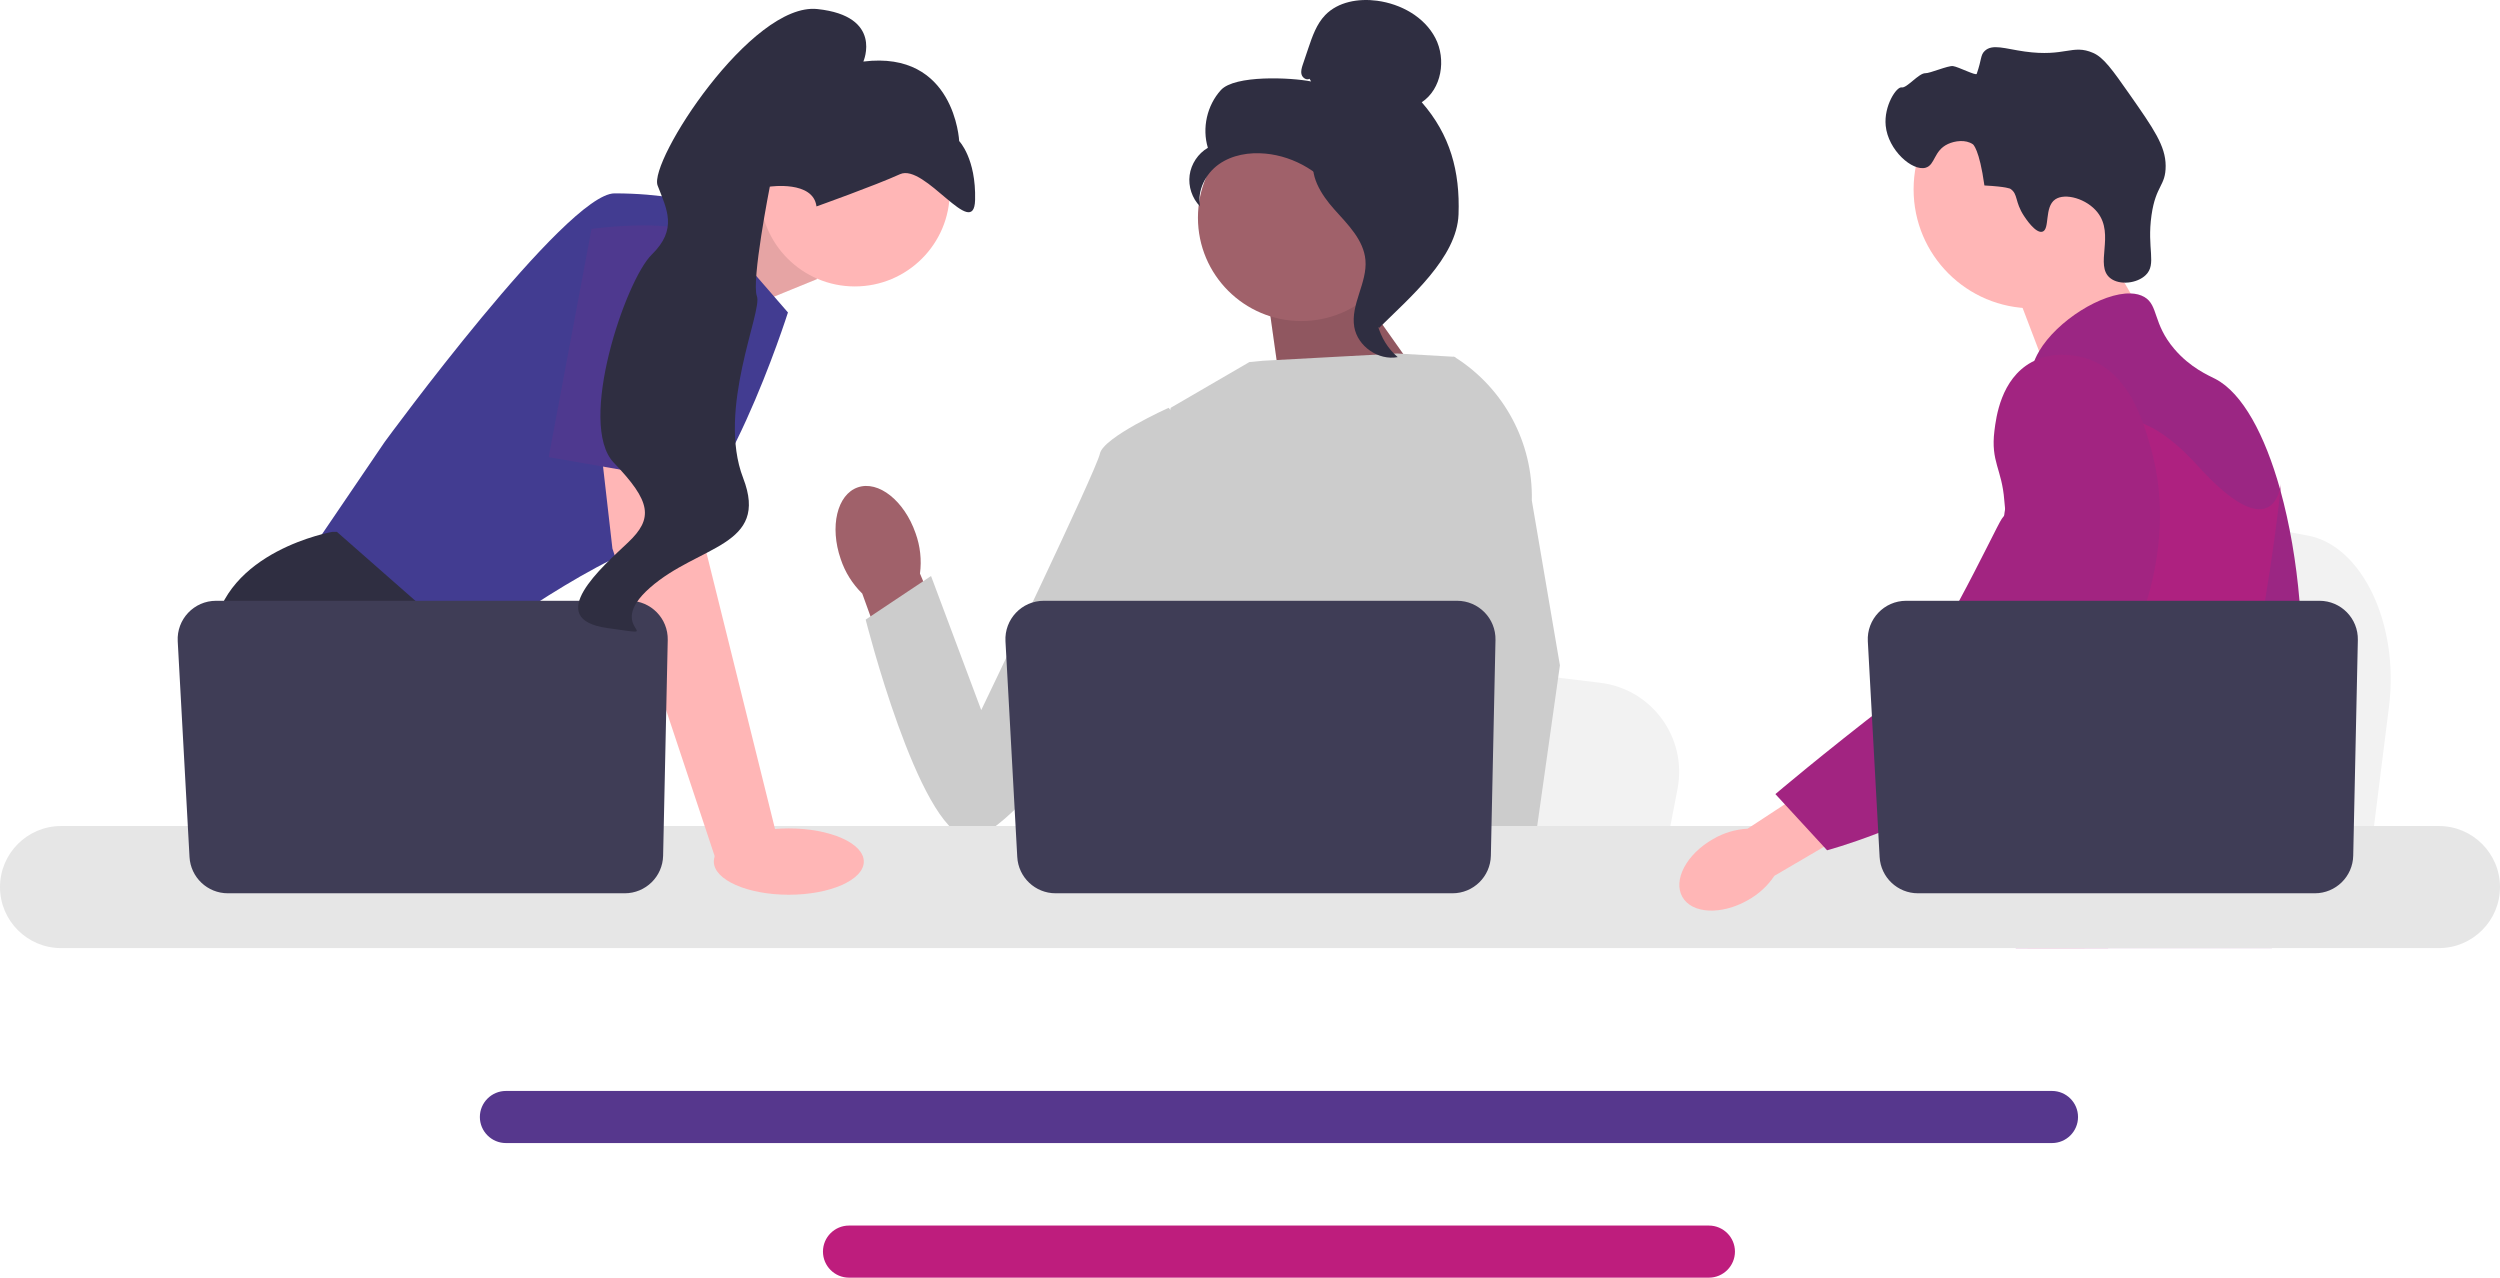 <svg width="497" height="254" viewBox="0 0 497 254" fill="none" xmlns="http://www.w3.org/2000/svg">
<g clip-path="url(#clip0_301_1217)">
<path d="M474.94 140.426L473.383 152.821L469.519 183.608H391.895C392.501 176.708 393.33 166.775 394.215 156.053C394.302 154.983 394.394 153.905 394.481 152.821C396.701 125.869 399.13 95.369 399.13 95.369L409.335 97.27L429.135 100.951L437.203 102.45L458.808 106.473C469.58 108.474 476.989 124.068 474.94 140.426Z" fill="#F2F2F2"/>
<path d="M416.224 45.494L425.77 62.196L407.423 75.196L399.597 54.667L416.224 45.494Z" fill="#FFB6B6"/>
<path d="M404.072 61.294C417.132 61.294 427.72 50.708 427.72 37.65C427.72 24.592 417.132 14.006 404.072 14.006C391.011 14.006 380.424 24.592 380.424 37.65C380.424 50.708 391.011 61.294 404.072 61.294Z" fill="#FFB6B6"/>
<path d="M402.374 42.937C400.496 40.079 401.233 38.585 399.661 37.535C399.661 37.535 399.028 37.112 394.501 36.871C393.487 29.577 392.222 28.692 392.222 28.692C390.764 27.673 388.599 28.004 387.253 28.628C384.405 29.946 384.735 32.795 382.818 33.34C380.169 34.093 375.351 29.848 374.876 24.988C374.489 21.024 377.043 17.174 378.056 17.377C379.061 17.579 381.466 14.509 382.765 14.556C383.651 14.589 387.275 13.014 388.25 13.137C389.314 13.272 392.824 15.103 392.971 14.685C393.987 11.777 393.688 10.97 394.551 10.138C396.079 8.664 398.579 9.691 402.501 10.242C410.571 11.376 411.979 8.715 416.115 10.518C418.204 11.429 419.952 13.886 423.363 18.762C428.133 25.581 430.518 28.991 430.533 32.968C430.549 37.023 428.585 36.766 427.722 42.77C426.762 49.453 428.802 52.509 426.573 54.68C424.85 56.358 421.348 56.757 419.508 55.284C416.358 52.763 420.48 46.678 416.994 42.232C414.854 39.504 410.551 38.289 408.579 39.638C406.35 41.163 407.578 45.64 406.011 46.065C404.668 46.428 402.701 43.434 402.374 42.937Z" fill="#2F2E41"/>
<path d="M457.461 136.06C456.801 147.336 454.181 150.896 453.263 164.213C453.063 167.137 452.943 170.531 452.943 174.578C452.943 175.61 452.948 176.608 452.948 177.582C452.948 179.658 452.908 181.618 452.667 183.607C452.484 185.195 452.169 186.795 451.647 188.48H400.715C400.709 188.469 400.709 188.457 400.703 188.446C400.405 187.15 400.216 185.912 400.072 184.725C400.027 184.347 399.986 183.974 399.952 183.607C399.906 183.177 399.866 182.753 399.826 182.335C399.671 180.667 399.516 179.09 399.149 177.582C398.656 175.501 397.762 173.541 395.927 171.649C395.176 170.875 394.425 170.273 393.691 169.746C393.548 169.648 393.41 169.551 393.267 169.453C391.237 168.06 389.316 167.057 387.653 164.213C387.625 164.173 387.602 164.128 387.579 164.088C387.292 163.589 386.547 162.281 386.008 160.539C385.44 158.727 385.096 156.451 385.715 154.124C387.189 148.609 392.647 148.059 397.108 142.486C397.59 141.885 398.066 141.219 398.519 140.48C400.537 137.201 401.081 134.312 401.724 130.878C401.827 130.321 401.919 129.771 401.993 129.238C402.051 128.837 402.102 128.441 402.143 128.051C402.498 124.778 402.326 121.957 401.907 119.435C400.543 111.174 396.517 106.06 399.361 98.648C400.256 96.321 401.523 94.572 402.802 93.076C405.508 89.905 408.289 87.847 407.807 83.754C407.32 79.627 404.189 79.059 403.84 75.453C403.662 73.63 404.258 71.71 405.376 69.824V69.818C408.954 63.747 417.887 58.157 423.563 58.335C424.612 58.364 425.541 58.599 426.315 59.052C429.119 60.703 427.95 64.309 432.244 69.365C435.438 73.12 439.05 74.622 440.42 75.333C445.85 78.165 450.265 86.517 453.263 97.198C453.286 97.278 453.309 97.358 453.332 97.444C455.185 104.134 456.492 111.73 457.14 119.435C457.415 122.697 457.575 125.976 457.61 129.221C457.639 131.812 457.581 134.059 457.461 136.06Z" fill="#9B2683"/>
<path d="M419.321 174.693L418.283 177.582L417.629 179.394L416.115 183.607L414.361 188.48H403.083L404.975 183.607L405.852 181.337L407.309 177.582L409.751 171.276L419.321 174.693Z" fill="#FFB6B6"/>
<path d="M453.441 96.212C453.413 96.584 453.373 96.997 453.332 97.444C452.885 101.996 451.83 110.142 450.288 119.435C449.474 124.336 448.522 129.559 447.45 134.747C445.145 145.943 442.278 156.968 439.038 164.214C438.459 165.521 437.863 166.702 437.255 167.745C436.791 168.542 436.303 169.327 435.793 170.101C434.142 172.641 432.29 175.049 430.369 177.296C430.295 177.393 430.208 177.485 430.123 177.583C429.813 177.949 429.492 178.311 429.171 178.672C427.6 180.443 425.994 182.094 424.441 183.608C422.549 185.454 420.725 187.088 419.091 188.48H400.777L400.703 188.446L398.066 187.276C398.066 187.276 398.817 186.394 400.072 184.726C400.331 184.387 400.606 184.015 400.904 183.608C401.271 183.109 401.667 182.558 402.09 181.962C402.973 180.713 403.977 179.245 405.055 177.583C407.142 174.366 409.521 170.411 411.924 165.83C412.199 165.297 412.48 164.758 412.761 164.214C412.767 164.196 412.778 164.179 412.784 164.162C413.26 163.233 413.73 162.276 414.2 161.301C418.185 153.012 419.326 146.132 419.653 143.903C420.112 140.75 420.748 136.341 420.576 131.491C420.461 128.292 419.997 124.91 418.891 121.55V121.545C418.661 120.84 418.403 120.135 418.111 119.435C417.589 118.18 416.969 116.941 416.235 115.72C412.996 110.343 410.365 110.119 408.271 104.26C407.652 102.523 406.247 98.602 406.677 94.463V94.457C406.729 93.947 406.815 93.431 406.93 92.915V92.91C406.958 92.766 406.999 92.617 407.039 92.474C407.366 91.207 407.905 89.951 408.724 88.759C410.324 86.443 412.508 85.067 414.464 84.248L414.47 84.242C416.729 83.302 418.678 83.101 419.057 83.067C427.433 82.321 433.93 89.361 437.479 93.208C438.849 94.692 440.105 95.937 441.252 96.951C450.179 104.92 452.627 99.829 453.263 97.198C453.361 96.791 453.413 96.441 453.441 96.212Z" fill="#AE2180"/>
<path d="M453.47 95.914C453.47 95.943 453.464 96.04 453.441 96.201C453.453 96.115 453.459 96.029 453.464 95.948C453.464 95.931 453.464 95.92 453.47 95.914Z" fill="#6C63FF"/>
<path d="M407.933 216.881H100.58C97.725 216.881 95.397 219.203 95.397 222.058C95.397 224.918 97.725 227.24 100.58 227.24H407.933C410.788 227.24 413.111 224.918 413.111 222.058C413.111 219.203 410.788 216.881 407.933 216.881Z" fill="#56378D"/>
<path d="M339.726 243.641H168.782C165.927 243.641 163.605 245.962 163.605 248.817C163.605 251.672 165.927 254 168.782 254H339.726C342.581 254 344.909 251.672 344.909 248.817C344.909 245.962 342.581 243.641 339.726 243.641Z" fill="#BE1D7D"/>
<path d="M134.781 46.593L154.151 38.442L162.46 55.472L142.104 63.779L134.781 46.593Z" fill="#FFB6B6"/>
<path opacity="0.1" d="M134.781 46.593L154.151 38.442L162.46 55.472L142.104 63.779L134.781 46.593Z" fill="black"/>
<path d="M137.535 40.104L156.644 62.117C156.644 62.117 143.35 104.068 130.057 107.806C116.764 111.544 92.254 129.82 92.254 129.82L61.513 109.883L76.468 87.869C76.468 87.869 112.61 38.442 122.164 38.442C131.719 38.442 137.535 40.104 137.535 40.104Z" fill="#423C91"/>
<path d="M111.716 183.608H67.234L64.421 179.849L52.939 164.502L50.297 160.971C50.297 160.971 40.327 142.696 42.404 126.082C44.481 109.468 66.083 105.729 66.083 105.729H66.972L93.417 128.964L91.839 150.587L100.214 164.502L111.716 183.608Z" fill="#2F2E41"/>
<path d="M76.344 183.608H64.421V165.955L76.344 183.608Z" fill="#2F2E41"/>
<path d="M333.495 156.809L332.012 164.501L328.332 183.608H254.392C254.969 179.325 255.758 173.162 256.602 166.508C256.685 165.843 256.772 165.174 256.855 164.501C258.97 147.775 261.283 128.848 261.283 128.848L271.004 130.027L289.864 132.312L297.549 133.242L318.129 135.738C328.39 136.98 335.448 146.658 333.495 156.809Z" fill="#F2F2F2"/>
<path d="M438.135 183.608H398.031C398.641 182.889 398.986 182.474 398.986 182.474L411.008 180.488L435.779 176.401C435.779 176.401 436.909 179.321 438.135 183.608Z" fill="#2F2E41"/>
<path d="M268.023 54.9L285.464 79.562L255.041 80.47L251.776 57.294L268.023 54.9Z" fill="#A0616A"/>
<path opacity="0.1" d="M268.023 54.9L285.464 79.562L255.041 80.47L251.776 57.294L268.023 54.9Z" fill="black"/>
<path d="M182.013 105.997C179.775 99.542 174.63 95.465 170.522 96.889C166.414 98.314 164.899 104.7 167.138 111.157C167.997 113.748 169.465 116.096 171.418 118.005L181.245 145.233L193.926 140.35L182.892 114.026C183.245 111.318 182.943 108.564 182.013 105.997Z" fill="#A0616A"/>
<path d="M300.07 93.43L300.046 118.563L297.707 127.846L292.897 146.94L289.395 164.501L286.786 177.585L285.855 182.257C285.153 182.727 284.455 183.175 283.758 183.607H222.994C219.542 181.535 217.611 179.923 217.611 179.923C217.611 179.923 218.566 179.026 219.659 177.585C221.503 175.151 223.734 171.163 222.367 167.355C222.08 166.557 222.006 165.585 222.093 164.501C222.65 157.349 230.152 145.254 230.152 145.254L228.598 127.302L227.917 119.435L232.721 81.078L248.378 71.977L251.081 71.716L277.763 70.274L288.791 70.91L289.294 71.047L300.07 93.43Z" fill="#CCCCCC"/>
<path d="M301.255 183.607H287.961L287.376 177.585L287.363 177.464L291.127 177.207L300.918 176.538L301.089 180.143L301.222 182.91L301.255 183.607Z" fill="#FFB6B6"/>
<path d="M304.527 99.507L310.112 132.266L305.555 164.501L304.844 169.518L303.59 178.378L303.203 181.103L303.216 181.397L303.311 183.607H287.525L286.944 177.585L286.894 177.045L285.706 164.709L285.685 164.501L283.164 138.342L288.107 119.435L288.473 118.044V118.04L290.623 85.667L288.958 70.956L288.941 70.818C288.974 70.839 289.003 70.86 289.037 70.881C289.124 70.935 289.211 70.989 289.294 71.047C298.998 77.202 304.781 88.001 304.527 99.507Z" fill="#CCCCCC"/>
<path d="M238.376 87.355L232.305 81.077C232.305 81.077 219.31 86.935 218.663 90.184C218.015 93.434 195.071 141.163 195.071 141.163L185.088 114.507L172.095 123.18C172.095 123.18 182.521 164.566 192.271 166.509C202.022 168.452 234.701 117.525 234.701 117.525L238.376 87.355Z" fill="#CCCCCC"/>
<path d="M484.862 164.214H12.133C5.441 164.214 0 169.66 0 176.35C0 183.04 5.441 188.481 12.133 188.481H484.862C491.553 188.481 497 183.04 497 176.35C497 169.66 491.553 164.214 484.862 164.214Z" fill="#E6E6E6"/>
<path d="M297.303 127.232L296.384 170.115C296.295 174.266 292.904 177.585 288.752 177.585H209.855C205.8 177.585 202.453 174.416 202.232 170.368L199.887 127.486C199.648 123.113 203.13 119.436 207.51 119.436H289.671C293.951 119.436 297.395 122.954 297.303 127.232Z" fill="#3F3D56"/>
<path d="M169.937 56.944C180.362 56.944 188.813 48.494 188.813 38.071C188.813 27.647 180.362 19.197 169.937 19.197C159.512 19.197 151.061 27.647 151.061 38.071C151.061 48.494 159.512 56.944 169.937 56.944Z" fill="#FFB6B6"/>
<path d="M138.365 87.454L140.443 109.883L154.567 166.786L142.364 171.062L121.749 109.052L118.901 84.131L138.365 87.454Z" fill="#FFB6B6"/>
<path d="M132.747 127.232L131.828 170.115C131.739 174.266 128.348 177.585 124.195 177.585H45.298C41.244 177.585 37.897 174.416 37.675 170.368L35.331 127.486C35.091 123.113 38.574 119.436 42.954 119.436H125.114C129.395 119.436 132.839 122.954 132.747 127.232Z" fill="#3F3D56"/>
<path d="M156.816 177.875C165.049 177.875 171.723 174.923 171.723 171.282C171.723 167.641 165.049 164.689 156.816 164.689C148.583 164.689 141.908 167.641 141.908 171.282C141.908 174.923 148.583 177.875 156.816 177.875Z" fill="#FFB6B6"/>
<path d="M109.079 90.883L117.595 45.503C117.595 45.503 141.273 42.18 142.104 50.072C142.935 57.964 141.511 96.531 141.511 96.531L109.079 90.883Z" fill="#4E398F"/>
<path d="M162.317 41.038C162.317 41.038 173.994 36.871 178.92 34.63C183.845 32.388 193.631 48.025 193.848 39.766C194.066 31.508 190.685 28.044 190.685 28.044C190.685 28.044 189.84 9.978 171.636 12.236C171.636 12.236 175.64 3.197 162.496 1.8C149.351 0.402 128.902 32.138 130.734 36.881C132.565 41.624 134.761 45.545 129.565 50.616C124.369 55.687 114.64 84.307 122.042 92.008C129.445 99.709 129.93 103.051 124.859 107.843C119.787 112.634 107.798 123.052 120.761 124.86C133.723 126.669 119.575 125.318 129.238 116.819C138.902 108.321 153.003 108.668 147.738 95.032C142.472 81.397 151.62 61.857 150.475 58.893C149.331 55.929 153.04 37.106 153.04 37.106C153.04 37.106 161.672 35.838 162.317 41.038Z" fill="#2F2E41"/>
<path d="M258.698 63.826C270.046 63.826 279.246 54.628 279.246 43.281C279.246 31.935 270.046 22.736 258.698 22.736C247.349 22.736 238.15 31.935 238.15 43.281C238.15 54.628 247.349 63.826 258.698 63.826Z" fill="#A0616A"/>
<path d="M260.338 15.66C259.743 16.008 258.947 15.482 258.756 14.821C258.565 14.159 258.788 13.457 259.008 12.805L260.116 9.522C260.903 7.193 261.737 4.783 263.44 3.011C266.011 0.336 270.095 -0.345 273.772 0.148C278.495 0.782 283.154 3.338 285.35 7.566C287.545 11.794 286.61 17.693 282.643 20.33C288.297 26.81 290.269 34.032 289.957 42.626C289.646 51.22 280.279 59.129 274.171 65.183C272.807 64.356 271.567 60.482 272.317 59.074C273.067 57.667 271.992 56.036 272.921 54.739C273.85 53.443 274.627 55.507 273.688 54.218C273.096 53.405 275.409 51.533 274.528 51.046C270.267 48.691 268.85 43.381 266.173 39.315C262.945 34.41 257.421 31.088 251.574 30.537C248.353 30.233 244.952 30.783 242.312 32.652C239.672 34.522 237.963 37.863 238.575 41.039C236.989 39.429 236.2 37.071 236.498 34.831C236.796 32.592 238.174 30.521 240.124 29.381C238.938 25.459 239.954 20.948 242.708 17.913C245.461 14.878 256.629 15.395 260.649 16.194L260.338 15.66Z" fill="#2F2E41"/>
<path d="M260.962 30.656C266.286 31.231 270.129 35.842 273.375 40.1C275.246 42.554 277.206 45.264 277.159 48.349C277.111 51.469 275.025 54.144 274.028 57.101C272.399 61.933 273.987 67.682 277.866 70.993C274.033 71.72 269.89 68.847 269.228 65.002C268.458 60.528 271.85 56.209 271.449 51.685C271.095 47.701 267.954 44.634 265.284 41.654C262.614 38.675 260.106 34.721 261.335 30.914L260.962 30.656Z" fill="#2F2E41"/>
<path d="M340.55 166.81C335.276 169.809 332.55 174.96 334.459 178.315C336.368 181.67 342.19 181.958 347.464 178.958C349.588 177.788 351.4 176.127 352.75 174.113L374.932 161.125L368.614 150.848L347.417 164.743C344.996 164.874 342.641 165.583 340.55 166.81Z" fill="#FFB6B6"/>
<path d="M415.653 71.568C414.991 71.306 409.174 69.103 403.864 72.011C397.765 75.351 396.823 82.976 396.492 85.65C395.729 91.828 397.978 93.212 398.452 99.466C399.34 111.167 401.682 97.819 397.942 103.16C396.648 105.008 383.426 133.657 376.135 139.268C361.953 150.182 352.948 157.868 352.948 157.868L363.229 169.034C363.229 169.034 379.474 164.706 393.833 155.384C408.562 145.822 415.926 141.041 421.624 131.687C422.114 130.882 433.854 110.949 427.549 88.907C426.111 83.879 423.476 74.668 415.653 71.568Z" fill="#A22481"/>
<path d="M468.74 127.232L467.821 170.115C467.732 174.266 464.341 177.585 460.188 177.585H381.291C377.237 177.585 373.889 174.416 373.668 170.368L371.323 127.486C371.084 123.113 374.566 119.436 378.947 119.436H461.107C465.388 119.436 468.832 122.954 468.74 127.232Z" fill="#3F3D56"/>
</g>
<defs>
<clipPath id="clip0_301_1217">
<rect width="497" height="254" fill="white"/>
</clipPath>
</defs>
</svg>

